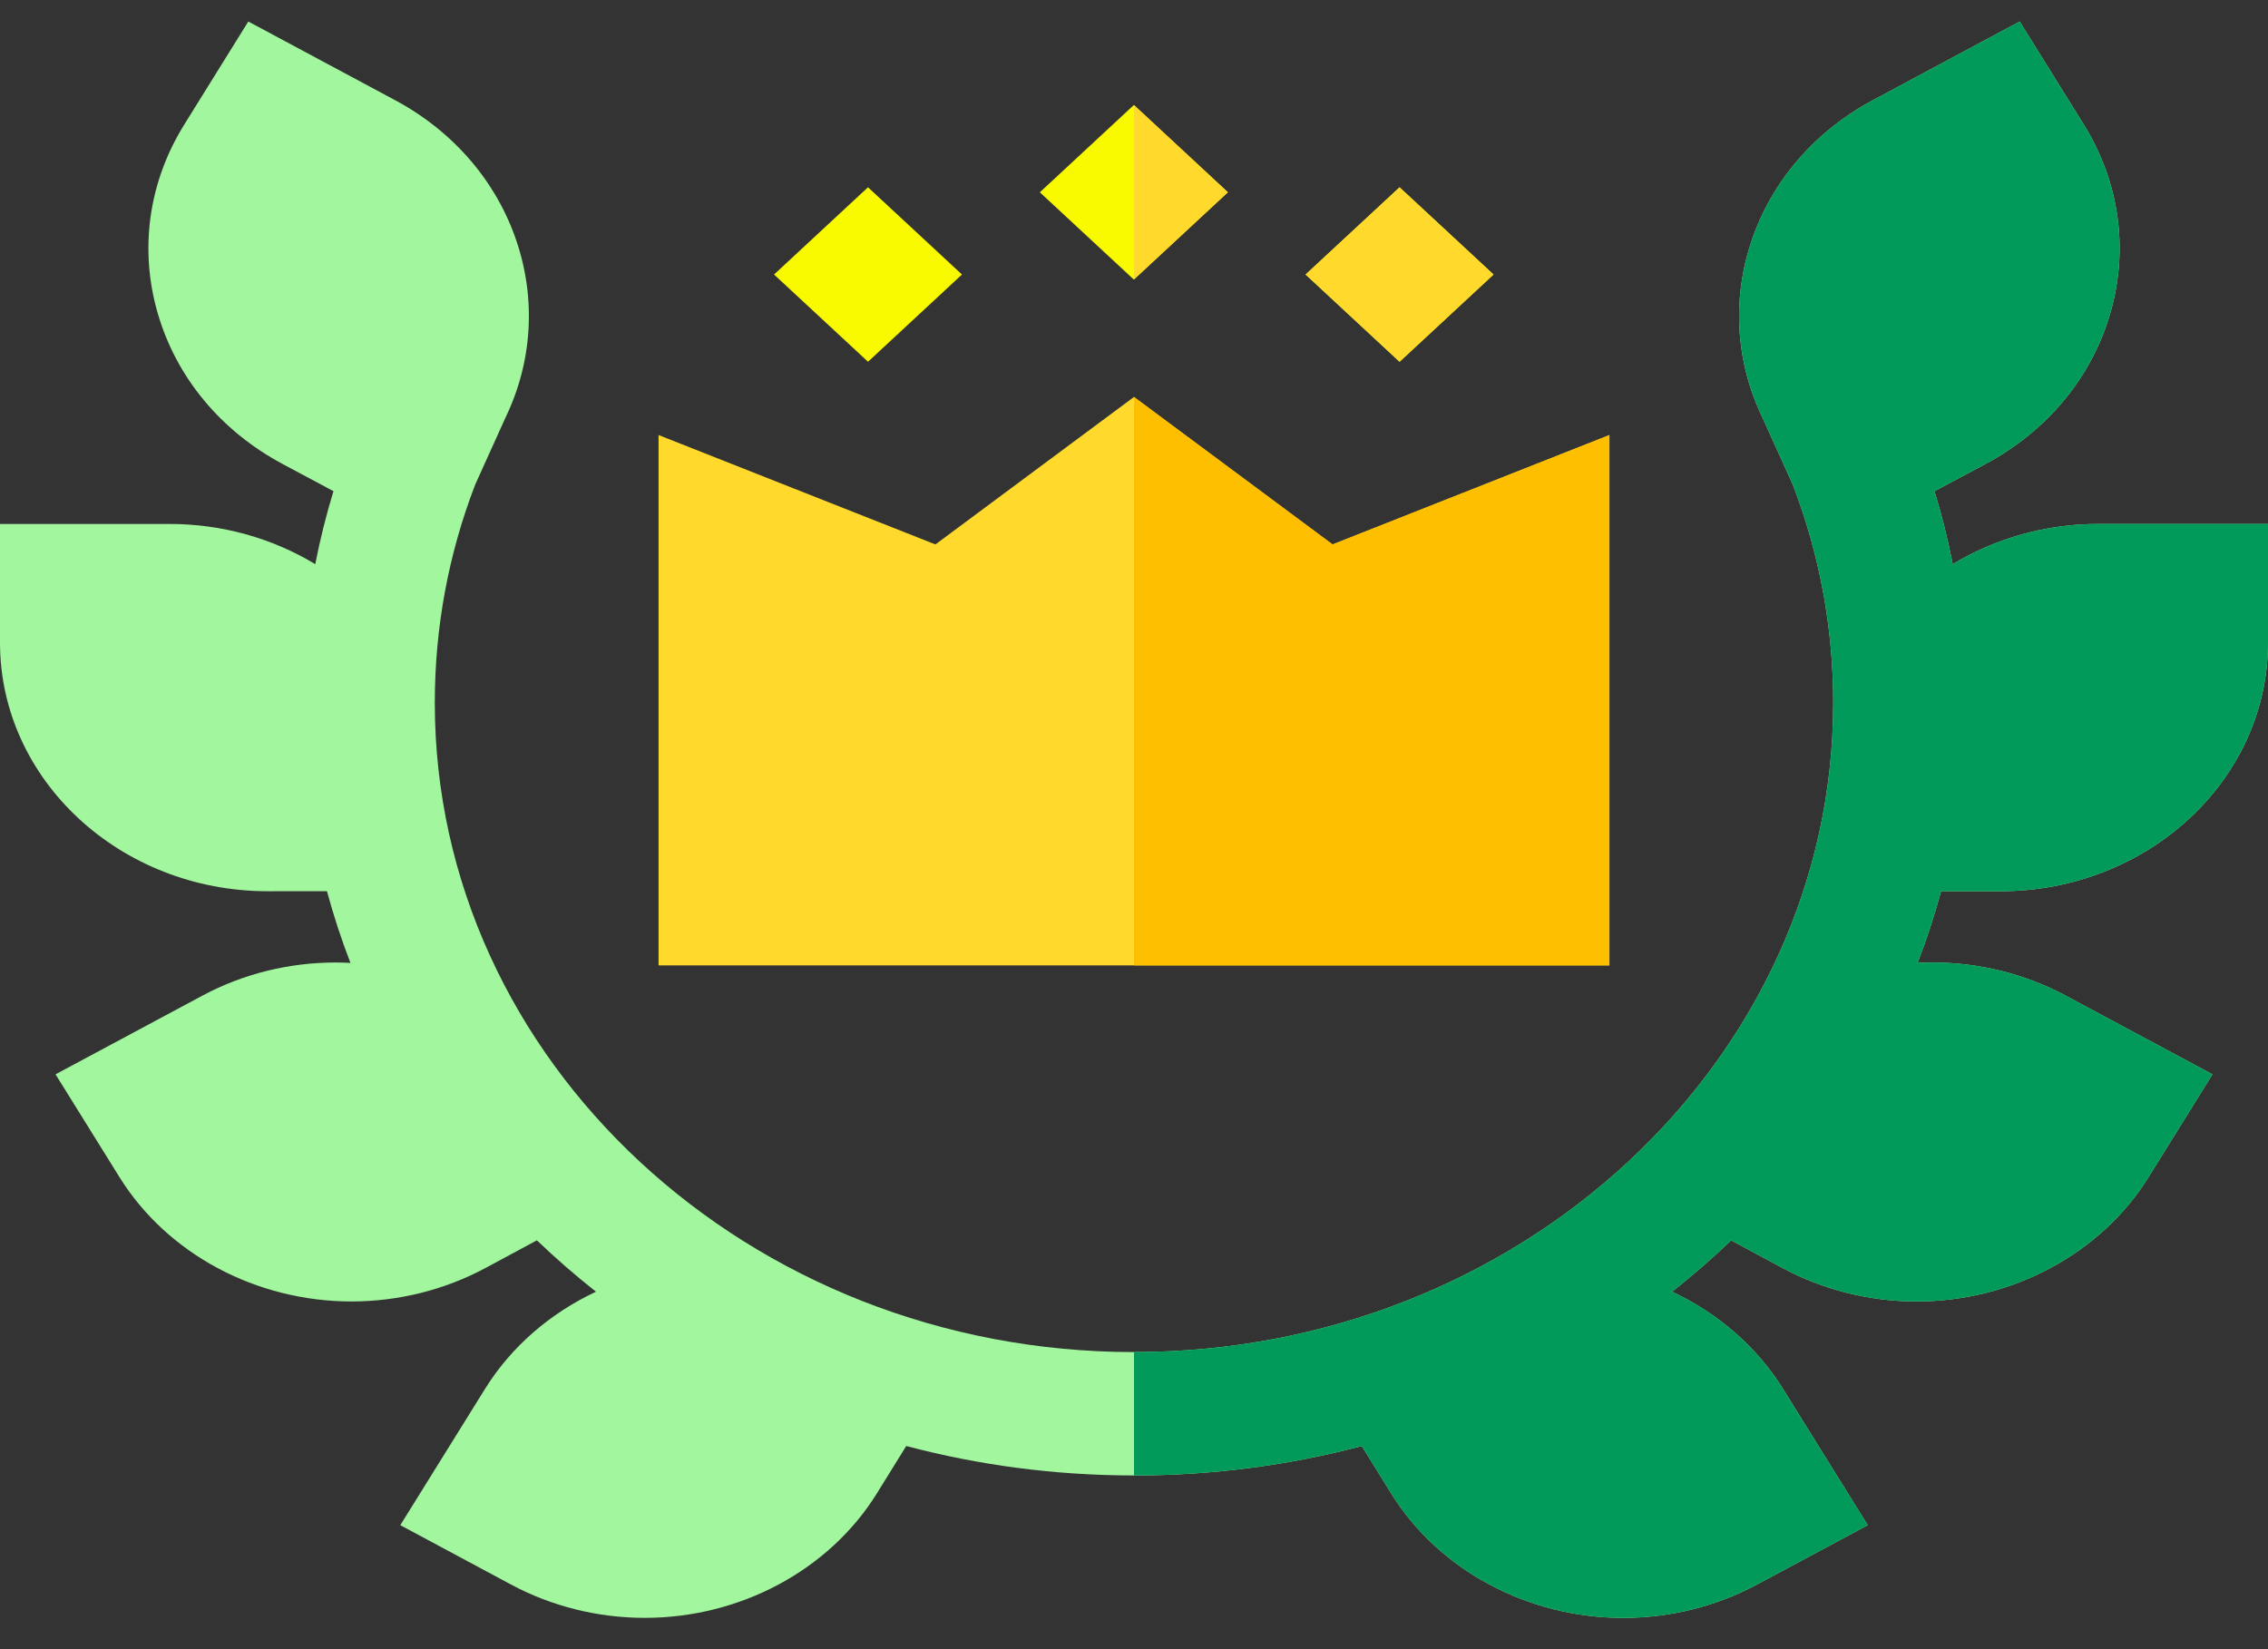 <svg width="66" height="48" viewBox="0 0 66 48" fill="none" xmlns="http://www.w3.org/2000/svg">
<rect x="0" y="0" width="66" height="48" fill="#333333" stroke="none"/>
<path d="M58.209 25.94C62.505 25.94 66 22.695 66 18.705V15.25H61.062C59.547 15.25 58.081 15.661 56.825 16.42C56.686 15.704 56.509 14.996 56.295 14.296L57.783 13.502C59.585 12.535 60.874 10.975 61.413 9.108C61.952 7.242 61.675 5.292 60.635 3.619L58.774 0.626L54.498 2.918C52.81 3.823 51.558 5.276 50.972 7.009C50.394 8.715 50.509 10.546 51.295 12.168L52.172 14.107C52.952 16.139 53.348 18.276 53.348 20.459C53.348 30.877 44.22 39.353 33.001 39.353C21.781 39.353 12.653 30.877 12.653 20.459C12.653 18.27 13.048 16.133 13.828 14.107L14.704 12.168C15.491 10.546 15.606 8.715 15.028 7.009C14.442 5.276 13.19 3.823 11.502 2.918L7.226 0.626L5.366 3.619C4.325 5.292 4.049 7.242 4.587 9.109C5.126 10.975 6.415 12.535 8.22 13.503L9.704 14.296C9.49 14.995 9.314 15.704 9.174 16.42C7.919 15.661 6.453 15.25 4.938 15.25H0V18.705C0 22.695 3.495 25.94 7.791 25.94H7.794L9.514 25.938C9.706 26.648 9.935 27.345 10.198 28.026C10.055 28.019 9.91 28.014 9.764 28.014C8.406 28.014 7.068 28.347 5.893 28.977L1.616 31.269L3.477 34.262C4.865 36.494 7.452 37.88 10.23 37.88C11.591 37.88 12.936 37.544 14.122 36.909L15.624 36.101C16.17 36.624 16.744 37.123 17.343 37.596C16.014 38.22 14.882 39.191 14.117 40.42L11.649 44.391L14.871 46.119C16.055 46.754 17.401 47.089 18.762 47.089C21.539 47.089 24.127 45.703 25.516 43.469L26.372 42.087C28.479 42.645 30.703 42.944 33 42.944C35.297 42.944 37.521 42.645 39.628 42.088L40.486 43.471C41.873 45.703 44.461 47.089 47.238 47.089H47.239C48.6 47.089 49.945 46.754 51.129 46.119L54.352 44.391L51.883 40.42C51.119 39.192 49.987 38.22 48.658 37.596C49.257 37.123 49.83 36.625 50.377 36.101L51.88 36.91C53.064 37.544 54.409 37.88 55.77 37.88H55.77C58.548 37.88 61.135 36.494 62.523 34.262L64.384 31.269L60.108 28.977C58.933 28.347 57.594 28.014 56.236 28.014C56.091 28.014 55.946 28.019 55.803 28.026C56.066 27.345 56.294 26.648 56.487 25.938L58.209 25.94Z" fill="#A1F69E"/>
<path d="M38.778 15.846L32.999 11.554L27.221 15.846L19.164 12.662V28.098H46.835V12.662L38.778 15.846Z" fill="#FFDA2D"/>
<path d="M30.26 5.597L32.994 3.058L35.728 5.597L32.994 8.136L30.26 5.597Z" fill="#F9F900"/>
<path d="M37.994 7.99L40.728 5.452L43.462 7.99L40.728 10.529L37.994 7.99Z" fill="#F9F900"/>
<path d="M22.525 7.99L25.259 5.451L27.994 7.99L25.26 10.529L22.525 7.99Z" fill="#F9F900"/>
<path d="M37.994 7.99L40.728 5.452L43.462 7.99L40.728 10.529L37.994 7.99Z" fill="#FFDA2D"/>
<path d="M58.209 25.94C62.505 25.94 66 22.695 66 18.705V15.25H61.062C59.547 15.25 58.081 15.661 56.825 16.42C56.685 15.704 56.509 14.996 56.295 14.296L57.783 13.502C59.585 12.535 60.874 10.975 61.413 9.108C61.951 7.242 61.675 5.292 60.634 3.619L58.774 0.626L54.498 2.918C52.81 3.823 51.558 5.276 50.971 7.009C50.394 8.715 50.509 10.546 51.295 12.168L52.172 14.107C52.952 16.139 53.348 18.276 53.348 20.459C53.348 30.877 44.22 39.353 33 39.353H33V42.944H33C35.297 42.944 37.521 42.645 39.628 42.088L40.486 43.471C41.873 45.703 44.461 47.089 47.238 47.089H47.239C48.6 47.089 49.945 46.754 51.129 46.119L54.352 44.391L51.883 40.421C51.119 39.192 49.987 38.221 48.658 37.596C49.257 37.124 49.83 36.625 50.377 36.101L51.88 36.91C53.064 37.545 54.409 37.88 55.77 37.88H55.77C58.548 37.88 61.135 36.494 62.523 34.262L64.384 31.269L60.108 28.977C58.933 28.347 57.594 28.014 56.236 28.014C56.091 28.014 55.946 28.019 55.803 28.026C56.066 27.345 56.294 26.648 56.487 25.938L58.209 25.94Z" fill="#019A5A"/>
<path d="M46.835 12.662L38.778 15.846L33 11.554V28.098H46.835V12.662Z" fill="#FEBF01"/>
<path d="M35.734 5.595L33 3.056V8.134L35.734 5.595Z" fill="#FFDA2D"/>
</svg>
